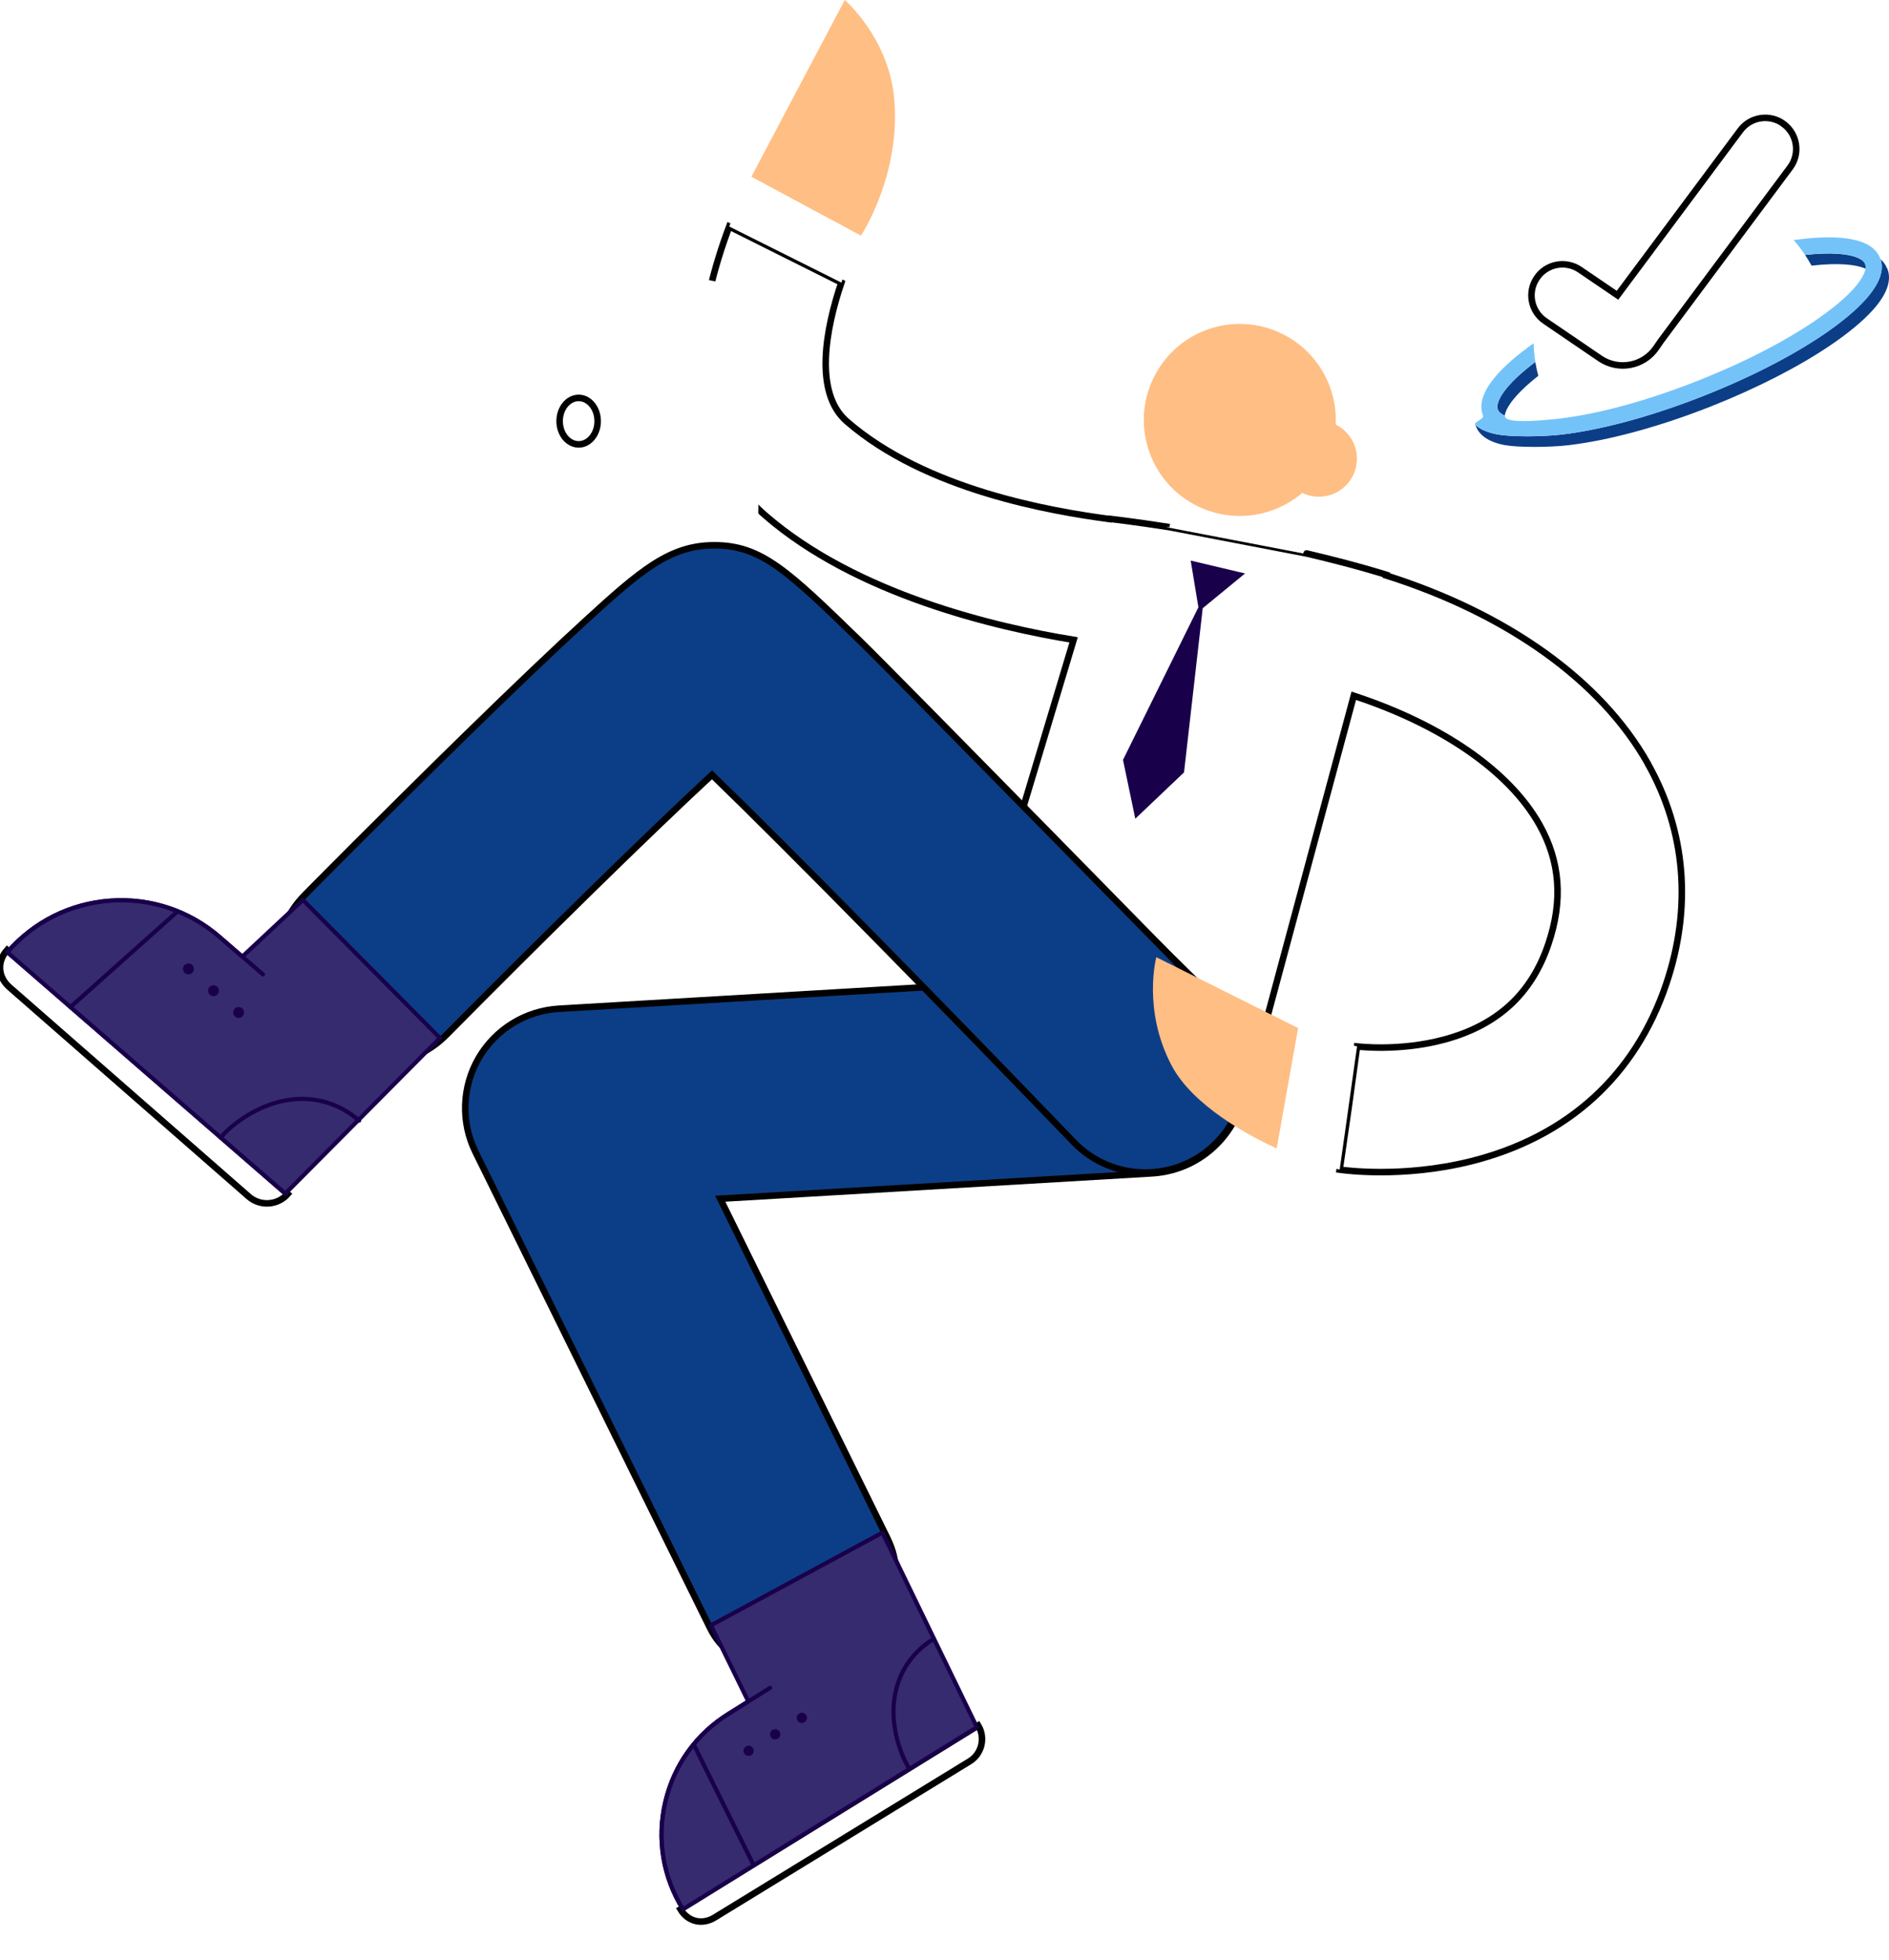 <svg xmlns="http://www.w3.org/2000/svg" viewBox="2231.996 439 144.55 149.916"><g id="Group_41"><g id="ð¥Illustrations_2"><g id="we-are-hiring"><g id="Character_5"><path id="Oval_5" d="M2333.32 474.637C2335.26 471.076 2333.94 466.615 2330.38 464.675C2326.82 462.734 2322.36 464.047 2320.42 467.608C2318.48 471.17 2319.79 475.63 2323.35 477.571C2326.92 479.512 2331.38 478.198 2333.32 474.637Z" fill="#FFBE83"></path><path id="Shape_223" d="M2331.4 476.569C2331.84 476.839 2332.36 476.996 2332.92 476.996C2334.53 476.996 2335.83 475.692 2335.83 474.085C2335.83 472.479 2334.52 471.175 2332.92 471.175C2331.31 471.175 2330.67 471.892 2330.48 471.932" fill="#FFBE83"></path><path id="Shape_224" d="M2292.25 566.033C2289.44 566.033 2287.61 566.143 2286.29 563.45L2268.38 527.122C2267.25 524.835 2267.35 522.132 2268.63 519.928C2269.92 517.722 2272.22 516.312 2274.77 516.162L2319.26 513.545C2323.46 513.298 2327.06 516.502 2327.31 520.702C2327.55 524.902 2324.35 528.505 2320.15 528.752L2287.11 530.695L2299.89 556.646C2301.75 560.423 2299.38 563.393 2295.6 565.25C2294.52 565.78 2293.38 566.03 2292.25 566.03L2292.25 566.033Z" fill="#0C3E87" stroke="black" stroke-width="0.5" stroke-miterlimit="10"></path><path id="Shape_225" d="M2289.49 452.527L2296.64 439C2296.64 439 2299.95 441.857 2300.41 446.417C2301 452.324 2297.87 457.037 2297.87 457.037L2289.49 452.527Z" fill="#FFBE83"></path><path id="Shape_226" d="M2286.68 585.679L2306.19 573.732C2307.13 573.155 2307.42 571.929 2306.85 570.989L2284.07 585.052C2284.64 586.003 2285.73 586.263 2286.68 585.679Z" fill="white" stroke="black" stroke-width="0.5" stroke-miterlimit="10"></path><path id="Shape_227" d="M2299.52 556.235L2306.75 571.119L2284.25 585.049C2281.08 579.949 2282.65 573.242 2287.76 570.085L2289.25 569.152L2286.4 563.328L2299.52 556.235Z" fill="#362B6E"></path><path id="Shape_228" d="M2284.25 585.208C2284.2 585.208 2284.15 585.181 2284.12 585.131C2282.56 582.628 2282.08 579.668 2282.75 576.801C2283.42 573.931 2285.17 571.497 2287.68 569.947L2289.05 569.091L2286.26 563.394C2286.22 563.317 2286.25 563.227 2286.33 563.184L2299.45 556.09C2299.48 556.067 2299.53 556.064 2299.57 556.077C2299.61 556.09 2299.65 556.117 2299.67 556.16L2306.89 571.044C2306.92 571.117 2306.9 571.207 2306.83 571.247L2284.34 585.178C2284.31 585.201 2284.28 585.208 2284.25 585.208H2284.25ZM2286.61 563.394L2289.4 569.081C2289.43 569.154 2289.41 569.244 2289.34 569.284L2287.85 570.217C2285.41 571.724 2283.71 574.088 2283.06 576.874C2282.42 579.611 2282.86 582.428 2284.3 584.831L2306.54 571.061L2299.45 556.454L2286.61 563.394Z" fill="#19004B"></path><path id="Shape_229" d="M2284.25 585.208C2284.2 585.208 2284.15 585.181 2284.12 585.131C2282.56 582.628 2282.08 579.668 2282.75 576.801C2283.42 573.931 2285.17 571.497 2287.68 569.947L2290.84 567.974C2290.92 567.927 2291.01 567.947 2291.06 568.024C2291.11 568.097 2291.09 568.194 2291.01 568.244L2287.85 570.217C2285.42 571.724 2283.71 574.088 2283.06 576.874C2282.41 579.661 2282.88 582.535 2284.39 584.965C2284.44 585.038 2284.41 585.135 2284.34 585.185C2284.31 585.205 2284.28 585.211 2284.25 585.211L2284.25 585.208Z" fill="#19004B"></path><path id="Shape_230" d="M2289.67 581.852C2289.62 581.852 2289.56 581.819 2289.53 581.762L2284.93 572.502C2284.9 572.422 2284.93 572.329 2285.01 572.289C2285.09 572.249 2285.18 572.282 2285.22 572.362L2289.82 581.622C2289.85 581.702 2289.82 581.796 2289.74 581.836C2289.72 581.849 2289.7 581.852 2289.67 581.852Z" fill="#19004B"></path><path id="Shape_231" d="M2293.02 570.612C2293.13 570.795 2293.37 570.852 2293.56 570.738C2293.74 570.625 2293.8 570.382 2293.69 570.195C2293.57 570.012 2293.33 569.955 2293.14 570.069C2292.96 570.182 2292.9 570.428 2293.02 570.612Z" fill="#19004B"></path><path id="Shape_232" d="M2290.98 571.872C2291.09 572.055 2291.34 572.112 2291.52 571.998C2291.71 571.885 2291.76 571.642 2291.65 571.455C2291.54 571.272 2291.29 571.215 2291.11 571.328C2290.92 571.445 2290.87 571.688 2290.98 571.872Z" fill="#19004B"></path><path id="Shape_233" d="M2288.94 573.134C2289.06 573.318 2289.3 573.374 2289.49 573.261C2289.67 573.148 2289.73 572.904 2289.61 572.718C2289.5 572.534 2289.26 572.478 2289.07 572.591C2288.89 572.704 2288.83 572.948 2288.94 573.134Z" fill="#19004B"></path><path id="Shape_234" d="M2301.59 574.479C2301.54 574.479 2301.49 574.452 2301.45 574.402C2301.17 573.942 2300.94 573.452 2300.76 572.949C2299.48 569.355 2300.47 566.022 2303.33 564.245C2303.41 564.202 2303.5 564.222 2303.55 564.295C2303.6 564.372 2303.58 564.465 2303.5 564.515C2300.77 566.205 2299.83 569.399 2301.06 572.842C2301.23 573.325 2301.46 573.796 2301.73 574.236C2301.77 574.312 2301.75 574.406 2301.68 574.456C2301.65 574.472 2301.62 574.479 2301.59 574.479H2301.59Z" fill="#19004B"></path><path id="Shape_235" d="M2297.88 457.024L2296.33 456.197L2297.88 457.031V457.024Z" fill="#58B8FF"></path><path id="Vector_110" d="M2358.08 497.388C2354.5 491.051 2347.34 485.957 2338.07 483.017L2338.08 482.967C2338.08 482.967 2335.78 482.227 2331.98 481.337C2331.98 481.337 2321.49 479.32 2321.49 479.324C2318.82 478.907 2316.94 478.69 2316.94 478.69L2316.93 478.71C2312.35 478.097 2302.83 476.47 2296.8 471.24C2294.26 469.04 2295.18 464.156 2296.38 460.616L2287.8 456.326C2287.26 457.763 2286.69 459.51 2286.27 461.4C2284.26 470.65 2287.49 475.767 2290.56 478.43C2297.52 484.471 2308.17 486.971 2314.15 487.944L2310.21 501.048L2328.42 518.845L2335.59 492.221C2342.3 494.424 2347.47 497.958 2349.79 502.071C2351.38 504.891 2351.61 507.881 2350.48 511.211C2349.19 515.038 2346.58 517.428 2342.5 518.525C2339.05 519.452 2335.87 519.048 2335.84 519.045L2335.19 523.759L2334.51 528.472C2334.75 528.505 2335.92 528.659 2337.65 528.659C2339.47 528.659 2341.93 528.489 2344.57 527.829C2351.97 525.969 2357.13 521.279 2359.5 514.262C2361.48 508.391 2360.99 502.561 2358.08 497.398L2358.08 497.388Z" fill="url(#paint46_linear_36_1659)" stroke="black" stroke-width="0.5" stroke-miterlimit="10"></path><path id="Shape_236" d="M2297.88 457.027L2296.33 456.194L2293.68 454.777L2289.48 452.523C2289.43 452.623 2288.64 454.1 2287.8 456.327L2296.38 460.617C2296.92 459.027 2297.51 457.71 2297.87 457.027H2297.88Z" fill="white"></path><path id="Shape_237" d="M2262.88 456.592L2262.82 479.893C2262.81 480.29 2263.08 480.64 2263.47 480.716L2288.95 485.843C2289.46 485.943 2289.94 485.546 2289.93 485.02L2290.24 461.896C2290.23 461.496 2289.94 461.162 2289.54 461.106L2263.81 455.799C2263.33 455.735 2262.89 456.102 2262.88 456.592H2262.88Z" fill="white"></path><path id="Shape_238" d="M2319.64 528.692C2317.64 528.692 2315.65 527.912 2314.15 526.355C2303.88 515.678 2292.47 504.064 2286.48 498.267C2281.59 502.798 2273.29 510.941 2266.17 518.145C2263.21 521.135 2258.38 521.161 2255.4 518.205C2252.41 515.248 2252.38 510.421 2255.34 507.434C2255.4 507.374 2261.5 501.201 2267.74 495.111C2271.44 491.5 2274.47 488.614 2276.75 486.53C2281.04 482.6 2283.26 480.713 2286.65 480.71H2286.66C2290.26 480.71 2292.3 482.69 2297.75 487.977C2300.58 490.73 2325.06 515.711 2325.14 515.795C2328.06 518.825 2327.97 523.648 2324.93 526.565C2323.45 527.985 2321.55 528.692 2319.65 528.692H2319.64Z" fill="#0C3E87" stroke="black" stroke-width="0.5" stroke-miterlimit="10"></path><path id="Shape_239" d="M2334.91 525.665L2334.51 528.468H2334.51L2334.91 525.665Z" fill="#FFB3B3"></path><path id="Shape_240" d="M2335.84 519.039C2335.84 519.039 2333.68 518.649 2331.33 517.642L2329.69 526.845C2332.17 527.966 2334.47 528.459 2334.51 528.466L2334.91 525.662L2335.84 519.039Z" fill="white"></path><path id="Shape_241" d="M2232.72 514.515L2251.03 530.532C2251.91 531.295 2253.24 531.208 2254.01 530.335L2232.54 511.671C2231.75 512.558 2231.83 513.741 2232.72 514.515Z" fill="white" stroke="black" stroke-width="0.5" stroke-miterlimit="10"></path><path id="Shape_242" d="M2265.66 518.402L2253.83 530.306L2232.55 511.839C2236.72 507.025 2244 506.505 2248.81 510.682L2250.53 512.175L2255.17 507.842L2265.66 518.399L2265.66 518.402Z" fill="#362B6E"></path><path id="Shape_243" d="M2253.83 530.466C2253.79 530.466 2253.75 530.453 2253.72 530.43L2232.45 511.962C2232.38 511.906 2232.38 511.802 2232.43 511.736C2234.48 509.375 2237.32 507.952 2240.43 507.732C2243.54 507.509 2246.56 508.515 2248.92 510.562L2250.53 511.966L2255.06 507.732C2255.13 507.675 2255.23 507.675 2255.29 507.732L2265.77 518.289C2265.83 518.352 2265.83 518.453 2265.77 518.516L2253.94 530.42C2253.91 530.45 2253.87 530.463 2253.83 530.463L2253.83 530.466ZM2232.78 511.822L2253.82 530.086L2265.44 518.396L2255.17 508.062L2250.65 512.289C2250.59 512.346 2250.5 512.346 2250.43 512.289L2248.71 510.796C2246.42 508.802 2243.49 507.825 2240.46 508.042C2237.48 508.259 2234.76 509.595 2232.78 511.819V511.822Z" fill="#19004B"></path><path id="Shape_244" d="M2252.12 513.694C2252.08 513.694 2252.05 513.68 2252.02 513.657L2248.71 510.807C2246.42 508.813 2243.49 507.837 2240.46 508.053C2237.43 508.27 2234.66 509.653 2232.67 511.947C2232.62 512.013 2232.51 512.02 2232.45 511.964C2232.38 511.907 2232.37 511.803 2232.43 511.737C2234.48 509.377 2237.32 507.953 2240.43 507.733C2243.54 507.51 2246.56 508.517 2248.91 510.563L2252.22 513.414C2252.29 513.47 2252.29 513.574 2252.24 513.64C2252.21 513.674 2252.16 513.694 2252.12 513.694Z" fill="#19004B"></path><path id="Shape_245" d="M2237.38 516.193C2237.34 516.193 2237.3 516.173 2237.27 516.139C2237.21 516.073 2237.21 515.973 2237.28 515.913L2245.49 508.589C2245.55 508.529 2245.65 508.536 2245.71 508.603C2245.77 508.669 2245.77 508.769 2245.7 508.829L2237.49 516.153C2237.46 516.183 2237.42 516.193 2237.39 516.193H2237.38Z" fill="#19004B"></path><path id="Shape_246" d="M2249.94 516.176C2249.79 516.349 2249.81 516.613 2249.98 516.763C2250.15 516.916 2250.42 516.896 2250.57 516.723C2250.72 516.549 2250.7 516.286 2250.53 516.136C2250.35 515.986 2250.09 516.006 2249.94 516.176Z" fill="#19004B"></path><path id="Shape_247" d="M2248.02 514.509C2247.87 514.682 2247.89 514.946 2248.06 515.096C2248.23 515.246 2248.5 515.229 2248.65 515.056C2248.8 514.882 2248.78 514.619 2248.61 514.469C2248.44 514.319 2248.17 514.339 2248.02 514.509Z" fill="#19004B"></path><path id="Shape_248" d="M2246.1 512.842C2245.95 513.015 2245.97 513.279 2246.14 513.429C2246.31 513.582 2246.58 513.562 2246.73 513.389C2246.88 513.215 2246.86 512.952 2246.69 512.802C2246.52 512.652 2246.25 512.672 2246.1 512.842Z" fill="#19004B"></path><path id="Shape_249" d="M2277.73 471.215C2277.73 472.195 2277.08 472.992 2276.28 472.992C2275.47 472.992 2274.82 472.195 2274.82 471.215C2274.82 470.235 2275.47 469.438 2276.28 469.438C2277.08 469.438 2277.73 470.235 2277.73 471.215Z" fill="url(#paint47_linear_36_1659)" stroke="black" stroke-width="0.5" stroke-miterlimit="10"></path><path id="Shape_250" d="M2248.88 526.18C2248.84 526.18 2248.8 526.166 2248.77 526.143C2248.71 526.086 2248.7 525.983 2248.76 525.916C2249.13 525.486 2249.55 525.093 2250.01 524.756C2253.24 522.34 2256.91 522.276 2259.58 524.596C2259.65 524.653 2259.66 524.756 2259.6 524.823C2259.54 524.89 2259.44 524.896 2259.37 524.84C2256.82 522.62 2253.3 522.686 2250.19 525.01C2249.76 525.336 2249.35 525.71 2248.99 526.126C2248.96 526.16 2248.92 526.18 2248.87 526.18H2248.88Z" fill="#19004B"></path><path id="Shape_251" d="M2327.27 482.865L2323.11 481.882L2323.7 485.452L2317.93 497.126L2318.87 501.626L2322.6 498.083L2324.03 485.525L2327.27 482.865Z" fill="#19004B"></path><path id="Shape_252" d="M2320.48 512.219C2320.48 512.219 2319.41 516.196 2321.62 520.449C2323.25 523.606 2327.69 525.943 2329.69 526.846L2331.33 517.642L2320.48 512.219Z" fill="#FFBE83"></path></g></g></g><path id="Shape_253" d="M2324.25 467.562C2322.43 467.219 2317.31 461.489 2320.95 457.169C2324.59 452.852 2325.12 458.795 2328.39 460.682C2331.66 462.569 2332.92 458.045 2336.58 460.472C2340.23 462.899 2339.37 472.883 2334.65 472.036C2329.93 471.189 2330.83 466.809 2327.87 466.822C2324.91 466.836 2326.77 468.032 2324.26 467.559L2324.25 467.562Z" fill="url(#paint48_linear_36_1659)"></path><path id="Shape_254" d="M2374.7 459.529L2374.75 459.552C2374.77 459.432 2374.76 459.309 2374.72 459.195C2374.65 459.022 2374.47 458.856 2374.15 458.719C2373.48 458.429 2372.19 458.272 2370.12 458.502C2370.3 458.769 2370.47 459.039 2370.62 459.319C2372.72 459.082 2374.02 459.239 2374.7 459.532L2374.7 459.529Z" fill="#0C3E87"></path><path id="Shape_255" d="M2349.71 467.752C2349.62 467.402 2349.54 467.049 2349.48 466.689C2347.03 468.532 2346.4 469.805 2346.62 470.339C2346.68 470.502 2346.85 470.662 2347.14 470.795C2347.23 470.179 2347.94 469.139 2349.71 467.749V467.752Z" fill="#0C3E87"></path><path id="Shape_256" d="M2376.41 459.553C2376.3 459.273 2376.13 459.026 2375.9 458.83C2376.14 459.546 2375.92 460.376 2375.24 461.303C2374.66 462.11 2373.72 462.99 2372.47 463.92C2372.34 464.02 2372.2 464.123 2372.06 464.223C2369.58 465.99 2366.19 467.76 2362.45 469.243C2358.71 470.727 2355.01 471.763 2352 472.177C2351.83 472.2 2351.66 472.22 2351.5 472.24C2349.95 472.42 2347.57 472.42 2346.59 472.233C2346.25 472.173 2345.91 472.077 2345.6 471.943C2345.34 471.837 2345.1 471.69 2344.89 471.51C2344.9 471.54 2344.91 471.573 2344.93 471.603C2345.13 472.107 2345.53 472.49 2346.15 472.757C2346.47 472.89 2346.8 472.987 2347.14 473.047C2348.12 473.23 2350.5 473.233 2352.05 473.053C2352.27 473.027 2352.49 472.997 2352.72 472.963C2355.71 472.533 2359.32 471.513 2363 470.057C2366.47 468.677 2369.64 467.053 2372.06 465.413C2372.4 465.187 2372.72 464.96 2373.02 464.733C2374.27 463.803 2375.21 462.923 2375.8 462.116C2376.5 461.15 2376.71 460.286 2376.42 459.55L2376.41 459.553Z" fill="#0C3E87"></path><path id="Shape_257" d="M2375.9 458.832C2375.89 458.802 2375.88 458.772 2375.86 458.738C2375.57 458.002 2374.83 457.515 2373.65 457.295C2372.67 457.112 2371.39 457.108 2369.84 457.288C2369.65 457.312 2369.45 457.338 2369.25 457.365C2369.48 457.622 2369.69 457.888 2369.89 458.165C2369.97 458.275 2370.05 458.385 2370.12 458.495C2372.2 458.265 2373.48 458.422 2374.15 458.712C2374.47 458.848 2374.66 459.018 2374.72 459.188C2374.76 459.302 2374.77 459.425 2374.75 459.545C2374.65 460.195 2373.88 461.315 2371.89 462.815C2371.84 462.852 2371.79 462.888 2371.74 462.928C2369.31 464.732 2365.85 466.565 2361.99 468.095C2358.14 469.625 2354.36 470.662 2351.36 471.015L2351.16 471.039C2346.7 471.522 2347.24 470.839 2347.14 470.792C2346.85 470.659 2346.69 470.499 2346.62 470.335C2346.41 469.799 2347.04 468.525 2349.48 466.685C2349.47 466.592 2349.45 466.499 2349.44 466.402C2349.39 466.025 2349.36 465.642 2349.35 465.262C2349.18 465.375 2349.03 465.492 2348.87 465.605C2347.62 466.535 2346.69 467.415 2346.1 468.222C2345.4 469.189 2345.19 470.052 2345.48 470.789C2345.59 471.065 2344.67 471.312 2344.9 471.509C2345.11 471.689 2345.35 471.835 2345.6 471.942C2345.92 472.075 2346.25 472.172 2346.59 472.232C2347.57 472.415 2349.95 472.419 2351.5 472.239C2351.66 472.219 2351.83 472.199 2352 472.175C2355.02 471.762 2358.7 470.732 2362.45 469.245C2366.2 467.759 2369.58 465.989 2372.06 464.225C2372.2 464.125 2372.34 464.022 2372.48 463.922C2373.73 462.992 2374.66 462.112 2375.25 461.305C2375.92 460.378 2376.14 459.548 2375.9 458.828L2375.9 458.832Z" fill="#73C3F9"></path><path id="Vector_111" d="M2368.49 448.485C2367.44 447.702 2365.95 447.919 2365.17 448.972L2355.77 461.586L2352.89 459.629C2351.81 458.892 2350.33 459.172 2349.6 460.259C2348.86 461.342 2349.14 462.819 2350.23 463.556L2354.44 466.423C2355.85 467.379 2357.77 467.016 2358.73 465.606L2359.08 465.096L2368.98 451.809C2369.76 450.759 2369.54 449.272 2368.49 448.489V448.485Z" fill="url(#paint49_linear_36_1659)" stroke="black" stroke-width="0.5" stroke-miterlimit="10"></path><path id="Shape_258" d="M2263.7 559.342C2261.2 567.509 2265.8 574.129 2273.97 574.129C2265.8 574.129 2257.16 580.749 2254.65 588.916C2257.15 580.749 2252.55 574.129 2244.38 574.129C2252.55 574.129 2261.19 567.509 2263.7 559.342Z" fill="url(#paint50_linear_36_1659)"></path><path id="Shape_259" d="M2252.47 461.502C2250.13 467.432 2251.41 469.262 2257.49 468.742C2251.72 468.218 2249.33 470.065 2248.04 475.982C2250.38 470.048 2249.09 468.222 2243.01 468.742C2248.79 469.268 2251.18 467.418 2252.47 461.502Z" fill="url(#paint51_linear_36_1659)"></path></g></svg>